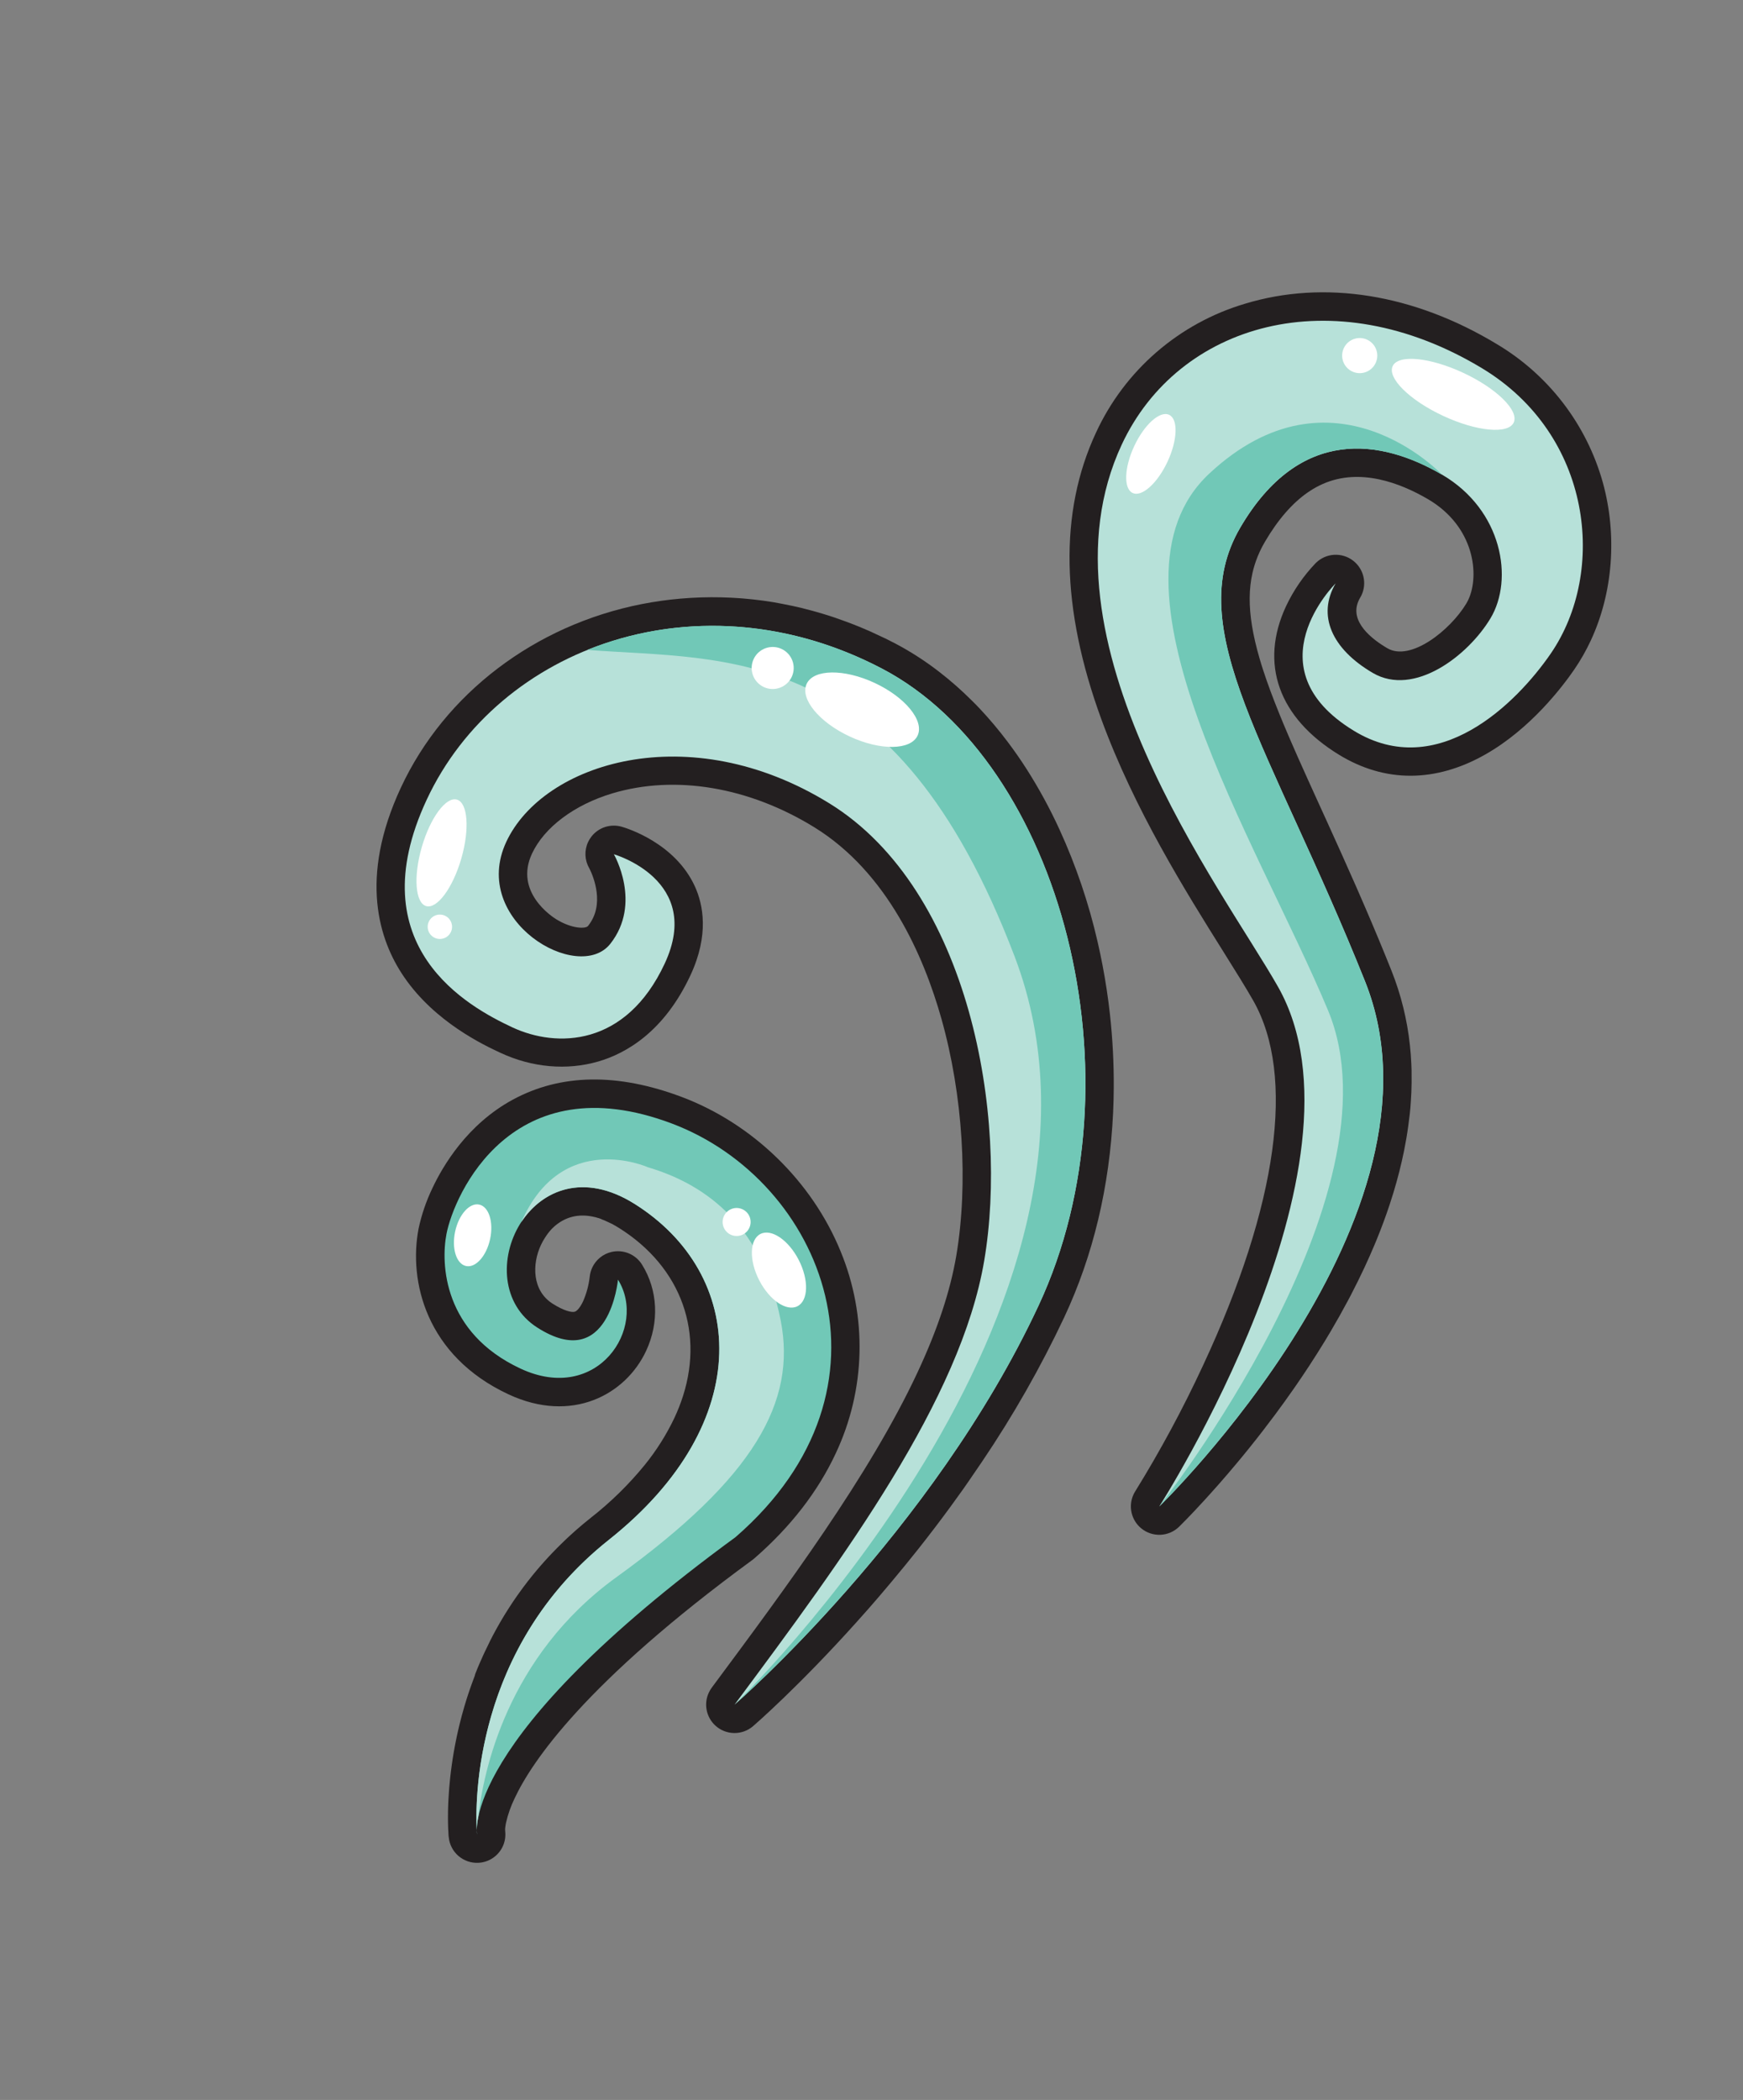 <svg width="879" height="1059" viewBox="0 0 879 1059" fill="none" xmlns="http://www.w3.org/2000/svg">
<rect x="0" y="0" width="879" height="1059" fill="#808080" stroke="none"/>
<g clip-path="url(#clip0_6316_405)">
<path d="M380.331 785.96C398.636 770.072 412.467 752.236 421.459 732.944C428.937 717.077 433.02 699.823 433.448 682.286C433.875 664.75 430.637 647.318 423.941 631.104C409.555 595.82 379.624 566.705 343.881 553.225C311.434 540.987 282.722 541.452 258.539 554.589C235.593 567.061 223.266 588.02 217.959 599.404C214.892 605.822 212.591 612.578 211.104 619.534C205.981 645.978 214.795 683.752 256.458 703.171C288.371 718.045 315.518 703.383 325.845 681.228C332.55 666.842 331.783 650.594 323.791 637.76C322.21 635.208 319.867 633.218 317.093 632.071C314.319 630.923 311.255 630.677 308.333 631.366C306.233 631.864 304.272 632.83 302.598 634.192C300.923 635.554 299.579 637.277 298.664 639.232C297.97 640.728 297.537 642.332 297.381 643.973C296.886 648.191 295.77 652.312 294.071 656.204C292.716 659.111 291.098 661.136 289.844 661.5C288.311 661.943 284.47 661.101 278.638 657.414C268.254 650.752 268.319 637.441 272.771 627.89C273.378 626.587 274.077 625.33 274.862 624.126C275.083 623.787 275.301 623.457 275.539 623.125L275.6 622.996C275.785 622.734 275.982 622.468 276.213 622.176L276.246 622.107C276.472 621.802 276.716 621.505 276.927 621.255L276.971 621.16L277.643 620.42L277.695 620.308L278.401 619.584L278.521 619.461C278.771 619.219 279.017 618.986 279.262 618.753L279.408 618.621L280.104 618.008L280.284 617.871L281.045 617.278L281.175 617.18C281.417 616.999 281.656 616.826 281.882 616.678L282.113 616.523C282.348 616.358 282.595 616.21 282.864 616.041L283.066 615.924C283.301 615.781 283.532 615.647 283.768 615.525L284.033 615.385C284.26 615.259 284.496 615.138 284.74 615.02L285.031 614.892C285.263 614.779 285.5 614.679 285.723 614.583L286.036 614.455C286.268 614.363 286.488 614.276 286.737 614.192L287.076 614.076L287.719 613.871L288.13 613.757C288.359 613.695 288.592 613.624 288.804 613.576L289.216 613.484L289.904 613.341L290.337 613.269L291.018 613.165L291.512 613.121C291.737 613.09 291.959 613.067 292.197 613.051L292.781 613.018C292.986 613.008 293.191 612.999 293.391 612.997L294.105 613.003L294.66 613.009L295.46 613.056C295.622 613.068 295.789 613.072 295.939 613.089L296.83 613.189C296.988 613.21 297.151 613.223 297.305 613.253L298.283 613.414L298.712 613.487C298.834 613.544 298.979 613.548 299.112 613.579L299.752 613.719C299.882 613.78 300.04 613.779 300.182 613.814C300.324 613.849 300.479 613.9 300.621 613.934L301.331 614.128C301.452 614.185 301.564 614.237 301.701 614.238C301.837 614.238 302.024 614.336 302.187 614.391L302.942 614.648C303.054 614.7 303.167 614.753 303.288 614.809C303.409 614.865 303.643 614.974 303.816 615.055L304.925 615.477C305.132 615.574 305.34 615.671 305.547 615.767L306.637 616.275C306.88 616.388 307.131 616.505 307.381 616.622L308.445 617.118C308.791 617.279 309.138 617.441 309.46 617.675L310.301 618.13C310.93 618.497 311.573 618.881 312.207 619.282C343.86 639.143 355.798 672.813 343.373 707.152C343.039 708.05 342.736 708.856 342.393 709.728C341.715 711.455 340.955 713.197 340.129 714.991C336.084 723.507 331.036 731.508 325.092 738.826C317.065 748.663 307.966 757.574 297.965 765.397C296.749 766.357 295.559 767.329 294.369 768.322L293.255 769.267C292.462 769.95 291.67 770.634 290.923 771.265L289.993 772.085L289.614 772.424C288.93 773.032 288.243 773.649 287.577 774.265L286.431 775.321L286.231 775.502L284.338 777.305L283.007 778.601L281.207 780.384L279.911 781.696L278.159 783.512L276.931 784.814L275.219 786.68L275.016 786.912C274.697 787.258 274.377 787.604 274.079 787.95C273.491 788.602 272.916 789.272 272.353 789.915L271.327 791.1L269.466 793.329L268.685 794.281C266.963 796.395 265.272 798.577 263.658 800.752L263.127 801.484C262.51 802.312 261.905 803.157 261.322 803.98L260.57 805.051L259.05 807.249L258.275 808.415L256.898 810.511L256.116 811.737L254.827 813.779L254.067 815.025L252.822 817.109L252.133 818.294L250.915 820.433L250.284 821.56C249.869 822.315 249.455 823.069 249.073 823.797L248.529 824.807C248.126 825.672 247.645 826.501 247.215 827.354L246.901 828.028C246.043 829.734 245.21 831.452 244.428 833.131L243.65 834.8L242.303 837.848L241.984 838.531L240.93 841.02L240.57 841.905L239.651 844.215L239.392 845.2L238.553 847.43L238.203 848.383L237.405 850.592L237.069 851.562L236.302 853.795L236.026 854.635L235.255 857.034L235.052 857.698L234.257 860.307L234.136 860.725C233.257 863.716 232.44 866.758 231.703 869.784L231.642 870.051L231.022 872.668L230.908 873.184C230.737 873.957 230.562 874.718 230.404 875.486L230.264 876.148L229.827 878.282L229.692 878.956L229.3 881.016L229.174 881.716L228.815 883.707L228.705 884.372L228.362 886.486L228.285 886.967L227.951 889.243L227.907 889.497C227.56 891.957 227.24 894.451 226.987 896.892L226.978 897.046L226.771 899.118L226.735 899.533L226.568 901.361L226.408 903.467L226.276 905.511L226.144 907.556L226.055 909.441L225.985 911.378L225.932 913.365C225.908 914.48 225.902 915.53 225.908 916.512L225.916 917.896L225.93 919.176L225.961 920.444L226.023 922.41L226.096 923.497C226.101 924.975 226.238 926.448 226.507 927.901C227.225 931.505 229.3 934.696 232.305 936.812C235.31 938.928 239.013 939.807 242.649 939.268C244.993 938.921 247.215 937.997 249.114 936.58C251.014 935.162 252.532 933.295 253.532 931.146C254.581 928.882 255.02 926.382 254.805 923.895L254.783 923.695L254.722 922.719L254.743 922.244L254.781 921.756L254.851 921.199L254.929 920.625L255.069 919.806L255.208 919.123C256.174 914.909 257.618 910.82 259.51 906.933C268.099 888.507 295.088 848.383 379.378 786.716C379.722 786.476 380.027 786.229 380.331 785.96Z" fill="#231F20"/>
<path d="M561.344 561.129C561.53 557.003 561.653 552.786 561.667 548.643C561.75 536.184 561.102 523.73 559.728 511.347C558.821 503.194 557.583 494.983 556.047 486.938C555.283 482.928 554.434 478.899 553.523 474.957C549.065 455.479 542.63 436.506 534.318 418.335C529.515 407.844 523.996 397.697 517.799 387.964C514.76 383.188 511.489 378.504 508.156 374.087C505.918 371.117 503.587 368.187 501.235 365.396C498.882 362.604 496.401 359.815 493.921 357.185C492.672 355.865 491.389 354.551 490.099 353.297C485.007 348.2 479.599 343.428 473.907 339.011C466.889 333.541 459.403 328.698 451.536 324.54C449.985 323.733 448.395 322.918 446.664 322.069C446.292 321.896 445.929 321.726 445.565 321.557L445.046 321.315C443.948 320.803 442.84 320.287 441.742 319.775C441.283 319.561 440.833 319.351 440.375 319.138L439.847 318.892C438.844 318.424 437.849 317.96 436.826 317.557C436.272 317.299 435.727 317.045 435.154 316.851L434.817 316.694C433.856 316.247 432.856 315.886 431.88 315.494C431.214 315.183 430.511 314.951 429.842 314.692C428.863 314.309 427.879 313.934 426.899 313.573C426.226 313.322 425.541 313.076 424.872 312.838C423.869 312.476 422.864 312.124 421.859 311.781L421.616 311.668L419.923 311.1C418.871 310.757 417.816 310.423 416.752 310.085L416.261 309.941C415.822 309.799 415.391 309.662 414.965 309.537C413.785 309.176 412.602 308.846 411.422 308.507C411.422 308.507 410.325 308.195 409.998 308.106C408.363 307.66 406.737 307.239 405.216 306.867L405.06 306.794C403.388 306.383 401.656 305.987 399.925 305.612L399.358 305.495C397.876 305.173 396.403 304.876 394.931 304.601C394.643 304.54 393.682 304.366 393.682 304.366C392.429 304.14 391.172 303.922 389.939 303.674C389.588 303.616 388.486 303.45 388.486 303.45C387.288 303.263 386.096 303.087 384.91 302.92C384.464 302.86 383.419 302.731 383.419 302.731C382.227 302.576 381.041 302.433 379.859 302.303L378.411 302.155C377.195 302.031 375.975 301.915 374.768 301.816L373.437 301.711C372.136 301.61 370.828 301.548 369.54 301.464L368.514 301.407C367.03 301.337 365.539 301.284 363.988 301.245L363.616 301.23C356.913 301.079 350.206 301.289 343.526 301.859L343.231 301.88C341.694 302.016 340.161 302.165 338.603 302.344L338.139 302.391C336.655 302.563 335.192 302.748 333.751 302.947L333.211 303.022C331.731 303.238 330.268 303.462 328.785 303.707L328.385 303.774C326.851 304.038 325.313 304.311 323.784 304.609L323.635 304.635C269.639 315.27 224.254 349.811 202.194 397.14C180.823 442.989 191.234 474.378 203.734 492.631C219.378 515.549 244.249 527.142 252.415 530.948C268.342 538.371 285.861 539.914 301.756 535.296C315.574 531.27 334.846 520.466 348.201 491.815C357.677 471.485 354.639 456.222 350.423 446.991C340.433 425.138 316.213 417.683 313.48 416.904C310.735 416.122 307.819 416.179 305.107 417.067C302.395 417.955 300.009 419.634 298.258 421.887C297.599 422.737 297.036 423.658 296.578 424.632C295.603 426.724 295.149 429.02 295.253 431.326C295.357 433.632 296.017 435.878 297.177 437.874C297.253 438.004 304.473 451.341 299.167 462.726C298.462 464.231 297.586 465.649 296.555 466.952C295.342 468.493 288.353 468.395 280.574 463.621C278.364 462.264 259.276 449.808 268.272 430.508C274.473 417.203 289.656 405.82 308.892 400.065C340.581 390.615 377.722 396.849 410.739 417.24C447.531 439.97 465.866 482.213 474.732 513.64C485.599 552.139 488.405 596.884 482.261 633.246C479.211 651.085 472.877 670.277 462.816 691.861C438.49 744.052 396.212 800.87 358.981 851.016C358.406 851.788 357.911 852.615 357.503 853.486C356.189 856.241 355.791 859.344 356.366 862.342C356.941 865.34 358.459 868.075 360.698 870.15C363.285 872.548 366.667 873.906 370.194 873.964C373.721 874.023 377.146 872.777 379.811 870.465C380.741 869.667 402.803 850.507 431.838 818.171C433.797 816.002 435.785 813.769 437.803 811.473C440.925 807.916 444.033 804.321 447.005 800.767C448.056 799.537 449.102 798.294 450.143 797.039C454.481 791.868 458.789 786.579 462.949 781.336C468.528 774.291 474.01 767.116 479.216 759.991C481.406 757.011 483.598 753.978 485.731 750.961L488.939 746.338C491.087 743.243 493.25 740.07 495.375 736.912C510.977 713.815 524.783 689.556 536.674 664.348C551.296 633.159 559.577 598.425 561.344 561.129Z" fill="#231F20"/>
<path d="M627.778 153.191C611.365 158.063 596.18 166.381 583.235 177.587C570.291 188.793 559.885 202.631 552.713 218.177C534.056 258.205 534.966 306.837 555.418 362.724C572.086 408.297 598.039 449.763 617.036 480.057C623.066 489.712 628.304 498.062 632.078 504.717C653.41 542.407 644.405 607.679 606.72 688.53C596.608 710.34 585.2 731.526 572.558 751.974C572.215 752.512 571.908 753.073 571.639 753.651C570.299 756.535 569.957 759.782 570.667 762.882C571.377 765.981 573.098 768.756 575.56 770.769C578.278 772.991 581.719 774.136 585.227 773.986C588.735 773.837 592.066 772.404 594.586 769.96C594.798 769.753 599.855 764.823 607.801 756.112C609.993 753.669 612.31 751.137 614.579 748.551C617.647 745.064 620.704 741.487 623.685 737.916L626.487 734.547C628.925 731.576 631.391 728.545 633.771 725.495L636.782 721.633C638.831 718.976 640.9 716.255 642.926 713.535C646.167 709.18 649.33 704.789 652.324 700.488L653.901 698.211C654.948 696.688 656.003 695.147 657.045 693.59C658.087 692.033 659.141 690.449 660.19 688.854C662.874 684.745 665.489 680.625 667.953 676.582C668.958 674.944 669.991 673.203 671.003 671.506C674.108 666.245 677.083 660.946 679.84 655.754L681.265 653.059C683.686 648.407 686.012 643.688 688.133 639.138C689.875 635.401 691.543 631.64 693.094 627.951L694.288 625.074C696.696 619.184 698.882 613.274 700.783 607.525C701.441 605.547 702.082 603.54 702.681 601.555C704.854 594.407 706.669 587.26 708.075 580.313C708.484 578.26 708.871 576.187 709.221 574.149C709.57 572.111 709.888 570.006 710.169 567.957C710.45 565.909 710.712 563.788 710.959 561.744C711.206 559.7 711.356 557.549 711.492 555.495C711.712 552.334 711.843 549.162 711.877 546.061C711.897 543.964 711.881 541.85 711.857 539.733L711.74 536.572C711.609 533.352 711.352 530.199 711.019 527.096C709.645 514.184 706.513 501.522 701.709 489.459C697.545 479.031 693.179 468.54 688.367 457.378C686.907 453.981 685.458 450.652 684.013 447.357C678.899 435.737 673.992 424.847 669.42 414.797L663.581 401.977L659.862 393.778C658.044 389.772 656.287 385.853 654.59 382.023C653.461 379.475 652.364 376.973 651.297 374.517L649.715 370.863C648.09 367.073 646.641 363.607 645.295 360.283C641.86 351.838 639.13 344.479 636.974 337.808C636.325 335.789 635.681 333.805 635.164 331.931C631.764 320.227 630.149 310.271 630.22 301.511C630.234 299.353 630.36 297.198 630.598 295.053C630.83 292.989 631.177 290.939 631.637 288.914C631.934 287.578 632.294 286.24 632.702 284.935C632.898 284.289 633.115 283.643 633.349 282.983C633.923 281.344 634.595 279.699 635.345 278.09C636.095 276.481 636.959 274.83 637.906 273.229C644.406 262.106 651.699 253.711 659.586 248.268L660.84 247.431C662.823 246.149 664.904 245.024 667.062 244.066C685.865 235.739 706.24 243.603 720.075 251.695C743.692 265.504 746.23 290.106 740.505 302.391C740.187 303.073 739.835 303.738 739.449 304.384C731.336 317.882 711.306 333.767 699.64 326.897C692.106 322.501 680.215 313.515 685.19 302.839C685.424 302.338 685.67 301.81 685.998 301.31C686.229 300.924 686.439 300.526 686.627 300.118C687.994 297.178 688.322 293.862 687.558 290.711C686.794 287.56 684.984 284.762 682.423 282.774C679.679 280.643 676.255 279.582 672.787 279.789C669.32 279.996 666.046 281.456 663.576 283.898C657.41 290.306 652.334 297.679 648.547 305.726C635.048 334.689 644.8 362.001 675.313 380.646C698.427 394.768 723.9 394.721 748.985 380.508C771.862 367.573 788.005 346.223 793.901 337.641C797.075 333.012 799.858 328.128 802.223 323.039C813.441 298.972 815.657 269.909 808.302 243.283C800.097 214.035 780.961 189.062 754.854 173.533C712.969 148.218 667.842 141 627.778 153.191Z" fill="#231F20"/>
<path d="M311.647 645.316C326.768 669.602 301.319 708.275 262.511 690.187C223.703 672.098 222.203 637.565 225.168 622.236C228.989 602.514 258.063 536.14 338.839 566.598C415.034 595.341 457.982 699.571 370.957 775.147C230.882 877.626 240.573 925.086 240.573 925.086C240.573 925.086 231.924 836.17 307.03 776.541C382.136 716.912 376.076 642.345 319.968 607.084C267.906 574.394 234.487 646.092 270.895 669.443C307.303 692.794 311.647 645.316 311.647 645.316Z" fill="#71C8B7"/>
<path d="M310.954 795.302C380.658 744.981 401.627 706.747 393.751 666.125C383.747 614.57 352.143 596.186 326.678 588.623C326.678 588.623 283.446 569.273 262.914 616.304C273.444 600.151 294.482 591.097 320 607.108C376.081 642.314 382.141 716.924 307.027 776.549C238.636 830.852 239.678 909.43 240.423 923.036C240.452 920.72 240.719 918.413 241.22 916.152C243.694 893.991 255.423 835.391 310.954 795.302Z" fill="#B7E1D9"/>
<path d="M240.422 923.035C240.409 923.724 240.458 924.413 240.568 925.093C240.568 925.093 240.493 924.374 240.422 923.035Z" fill="#B7E1D9"/>
<path d="M370.44 859.644C370.44 859.644 470.306 773.056 523.781 658.328C577.256 543.6 535.129 384.564 444.926 337.255C353.328 289.191 251.412 325.572 215.175 403.317C180.562 477.577 236.362 507.829 258.456 518.127C280.551 528.425 315.56 528.095 335.217 485.922C354.874 443.749 309.567 430.792 309.567 430.792C309.567 430.792 323.905 455.45 307.815 475.919C291.724 496.387 236.784 464.314 255.316 424.555C273.848 384.795 347.309 361.319 418.29 405.155C489.272 448.991 508.573 563.649 496.344 635.725C484.5 705.665 426.17 784.676 370.44 859.644Z" fill="#B7E1D9"/>
<path d="M444.891 337.217C394.175 310.608 340.31 309.89 296.179 327.735C366.313 333.152 451.052 323.051 511.676 482.347C578.883 658.854 370.44 859.643 370.44 859.643C370.44 859.643 470.306 773.056 523.781 658.327C577.256 543.599 535.164 384.601 444.891 337.217Z" fill="#71C8B7"/>
<path d="M673.561 294.197C664.169 310.258 671.514 327.192 692.323 339.366C713.132 351.54 740.29 330.733 751.65 311.829C763.458 292.187 757.711 257.232 727.257 239.384C696.804 221.535 655.597 214.649 625.489 266.051C595.38 317.453 641.06 376.601 688.39 494.834C735.72 613.068 584.625 759.704 584.625 759.704C584.625 759.704 695.235 587.259 644.538 497.688C616.905 448.847 519.945 322.37 565.69 224.226C594.105 163.263 671.862 140.104 747.466 185.748C802.989 219.304 810.461 288.243 782.037 329.615C764.907 354.527 725.14 394.435 682.722 368.504C630.578 336.691 673.561 294.197 673.561 294.197Z" fill="#B7E1D9"/>
<path d="M688.352 494.847C641.048 376.625 595.407 317.484 625.451 266.063C655.494 214.641 696.733 221.574 727.22 239.396C727.22 239.396 672.125 180.724 609.855 238.818C550.703 293.994 634.089 424.042 669.719 509.497C708.588 602.663 584.625 759.702 584.625 759.702C584.625 759.702 735.652 613.077 688.352 494.847Z" fill="#71C8B7"/>
<path d="M763.363 213.09C766.158 207.094 754.759 195.865 737.903 188.008C721.047 180.151 705.117 178.643 702.322 184.639C699.527 190.635 710.926 201.865 727.782 209.722C744.638 217.578 760.568 219.087 763.363 213.09Z" fill="white"/>
<path d="M693.735 183.069C695.802 178.635 693.883 173.366 689.449 171.299C685.016 169.233 679.746 171.152 677.679 175.585C675.613 180.019 677.532 185.289 681.966 187.355C686.399 189.422 691.669 187.503 693.735 183.069Z" fill="white"/>
<path d="M588.79 232.812C593.865 221.924 594.219 211.344 589.58 209.182C584.94 207.019 577.065 214.093 571.99 224.982C566.915 235.87 566.562 246.45 571.201 248.613C575.84 250.775 583.715 243.701 588.79 232.812Z" fill="white"/>
<path d="M462.756 370.934C466.232 363.476 456.525 351.591 441.073 344.389C425.622 337.188 410.278 337.395 406.802 344.853C403.326 352.311 413.034 364.196 428.485 371.398C443.936 378.599 459.28 378.392 462.756 370.934Z" fill="white"/>
<path d="M399.276 341.345C401.75 336.036 399.453 329.728 394.145 327.254C388.837 324.779 382.528 327.077 380.054 332.385C377.58 337.693 379.877 344.002 385.185 346.476C390.493 348.95 396.802 346.653 399.276 341.345Z" fill="white"/>
<path d="M232.635 432.964C236.918 418.136 235.927 404.826 230.422 403.236C224.917 401.646 216.983 412.378 212.7 427.206C208.417 442.034 209.408 455.344 214.913 456.934C220.418 458.524 228.352 447.792 232.635 432.964Z" fill="white"/>
<path d="M227.399 469.964C228.833 466.887 227.502 463.23 224.425 461.796C221.348 460.362 217.691 461.694 216.257 464.771C214.823 467.847 216.154 471.504 219.231 472.939C222.308 474.373 225.965 473.041 227.399 469.964Z" fill="white"/>
<path d="M402.799 635.383C397.634 625.325 388.985 619.462 383.479 622.289C377.974 625.116 377.698 635.561 382.863 645.62C388.028 655.678 396.678 661.54 402.183 658.714C407.688 655.887 407.964 645.441 402.799 635.383Z" fill="white"/>
<path d="M377.881 619.228C379.529 615.693 377.999 611.491 374.463 609.843C370.928 608.195 366.726 609.725 365.078 613.26C363.43 616.796 364.96 620.998 368.495 622.646C372.031 624.294 376.233 622.764 377.881 619.228Z" fill="white"/>
<path d="M247.163 624.852C249 616.296 246.541 608.513 241.671 607.467C236.801 606.421 231.363 612.509 229.526 621.064C227.689 629.619 230.147 637.403 235.018 638.448C239.888 639.494 245.326 633.407 247.163 624.852Z" fill="white"/>
</g>
<defs>
<clipPath id="clip0_6316_405">
<rect width="913.958" height="542.679" fill="white" transform="translate(0.844 829.152) rotate(-65.01)"/>
</clipPath>
</defs>
</svg>
